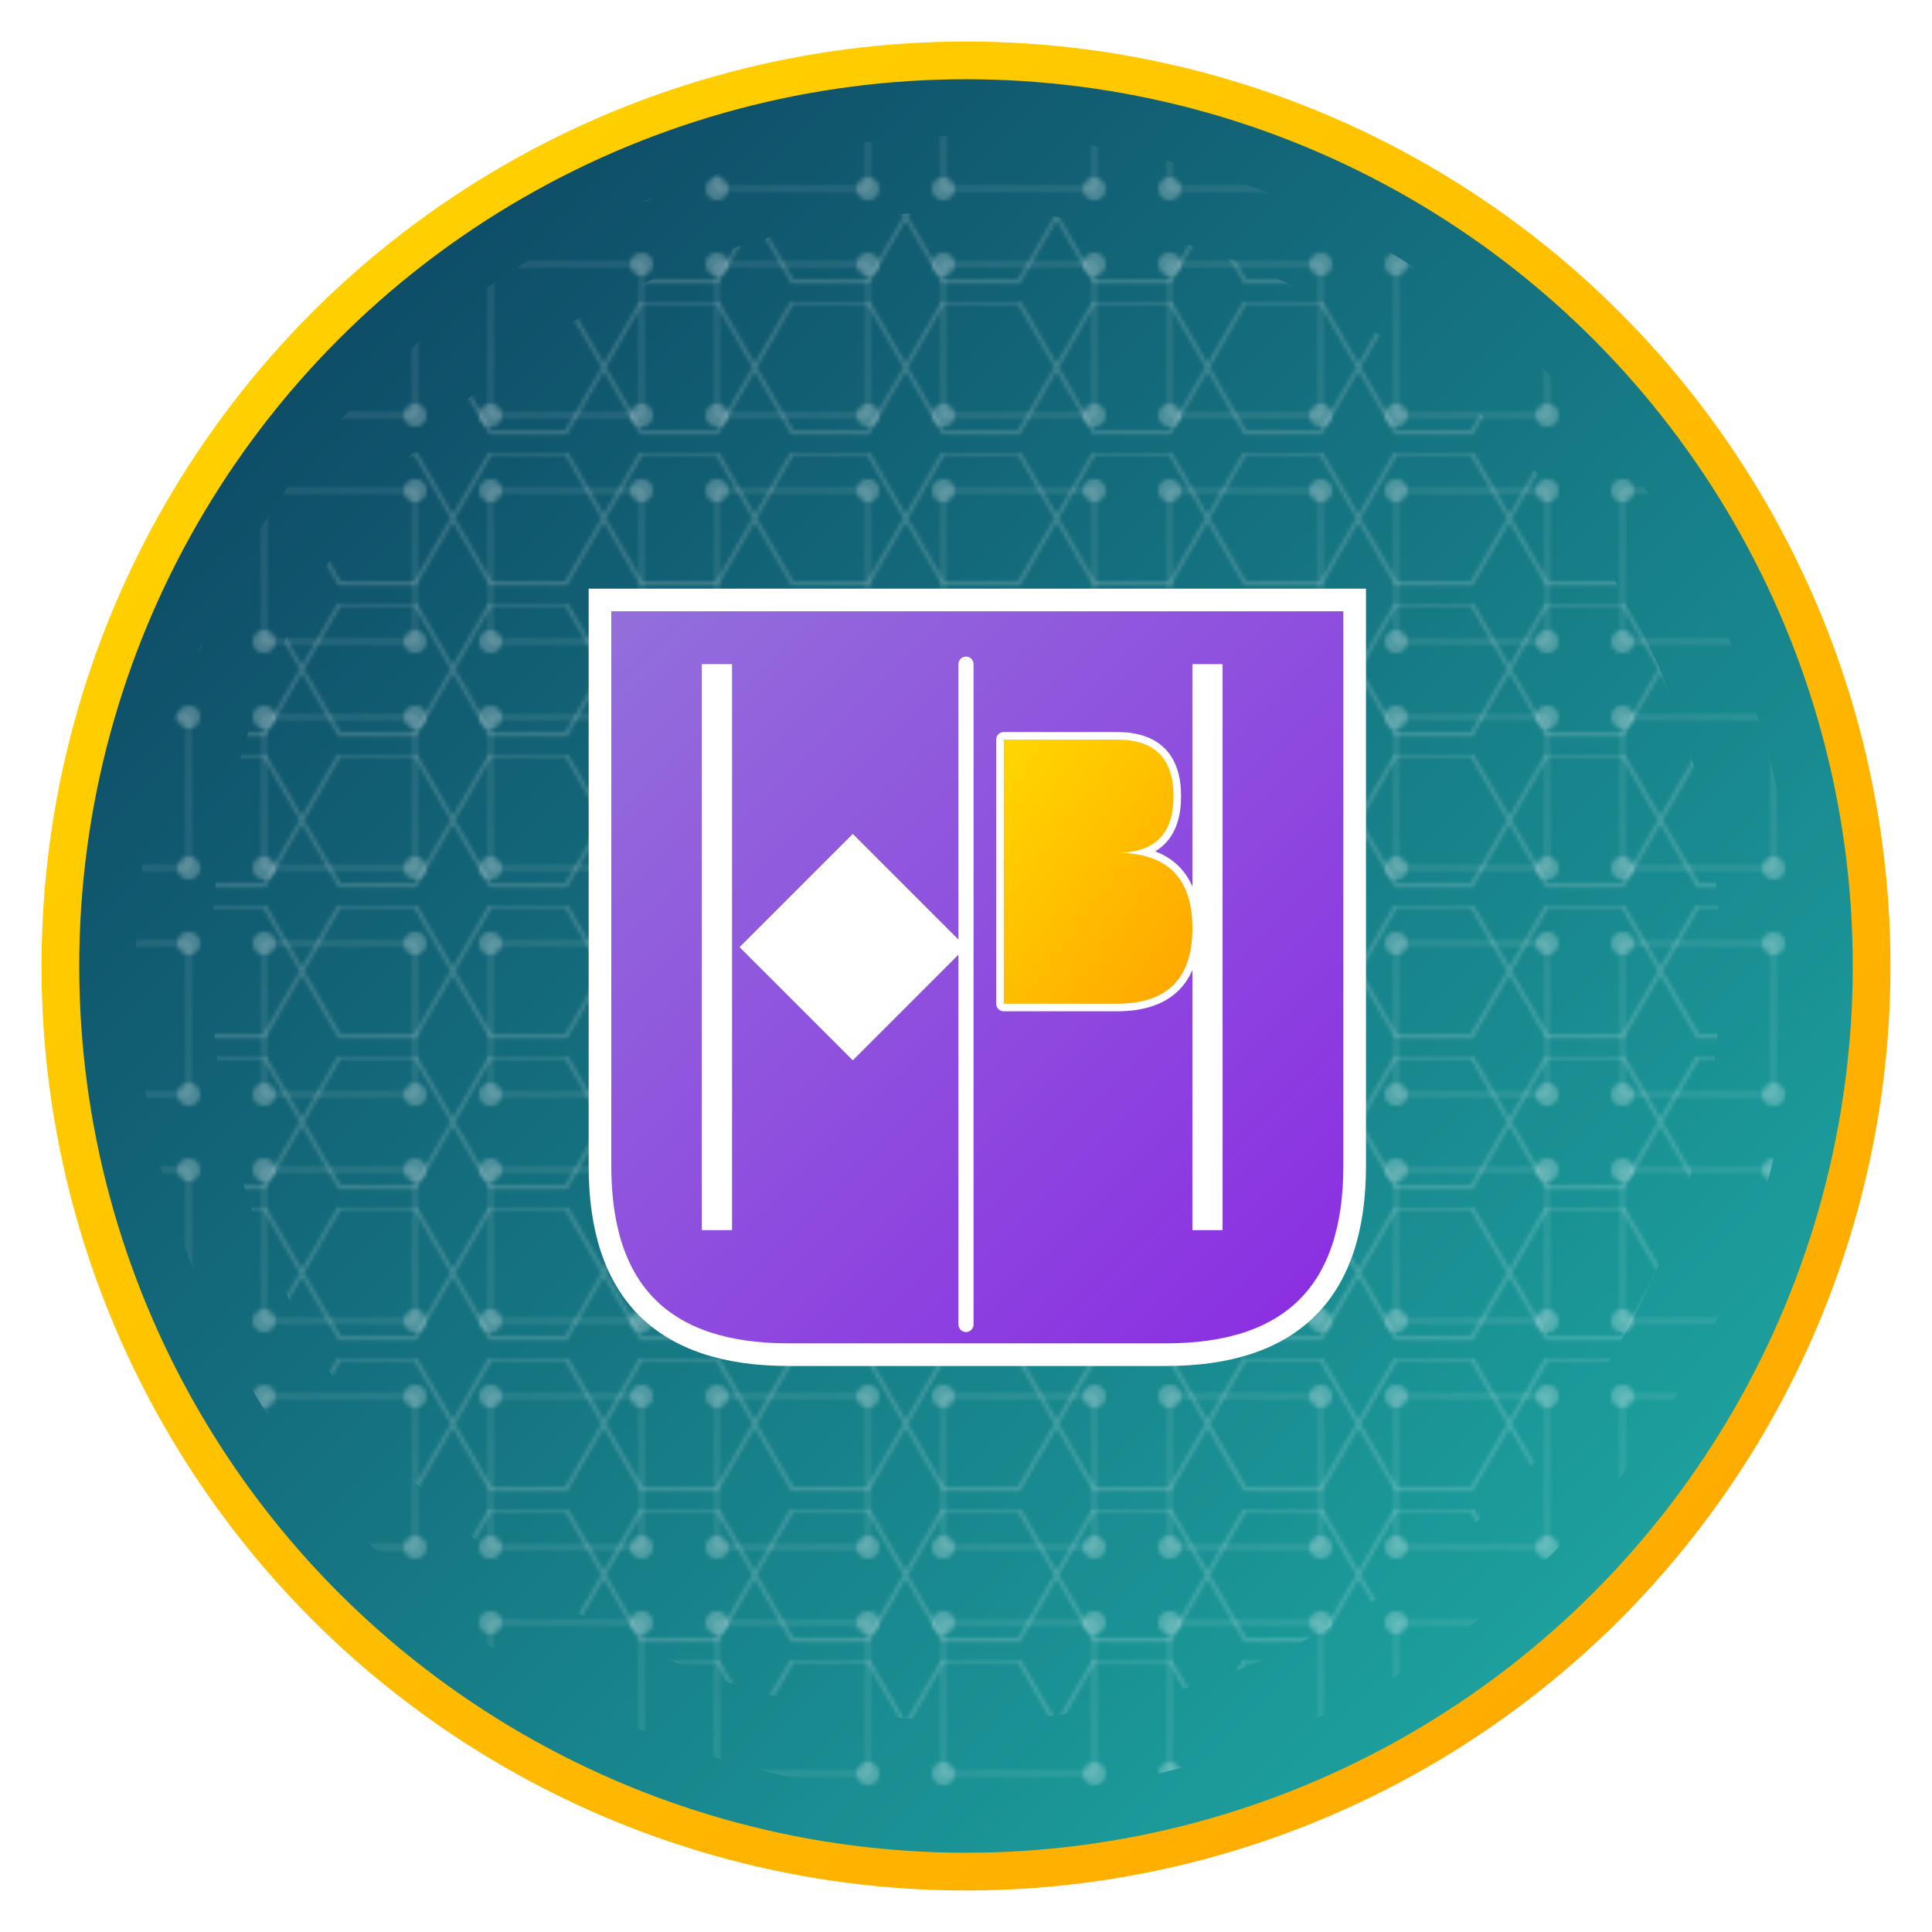 <?xml version="1.0" encoding="UTF-8"?>
<svg width="512" height="512" viewBox="0 0 512 512" xmlns="http://www.w3.org/2000/svg">
  <!-- Definitions for gradients and patterns -->
  <defs>
    <!-- Main coin gradient - enhanced with more vibrant teal -->
    <linearGradient id="coinGradient" x1="0%" y1="0%" x2="100%" y2="100%">
      <stop offset="0%" stop-color="#0B3B5B" />
      <stop offset="100%" stop-color="#20B2AA" />
    </linearGradient>
    
    <!-- Gold accent gradient - enhanced with more vibrant gold -->
    <linearGradient id="goldGradient" x1="0%" y1="0%" x2="100%" y2="100%">
      <stop offset="0%" stop-color="#FFD700" />
      <stop offset="100%" stop-color="#FFA500" />
    </linearGradient>
    
    <!-- Purple highlight gradient - enhanced with more vibrant purple -->
    <linearGradient id="purpleGradient" x1="0%" y1="0%" x2="100%" y2="100%">
      <stop offset="0%" stop-color="#9370DB" />
      <stop offset="100%" stop-color="#8A2BE2" />
    </linearGradient>
    
    <!-- Network pattern - enhanced with more visible nodes -->
    <pattern id="networkPattern" x="0" y="0" width="60" height="60" patternUnits="userSpaceOnUse">
      <path d="M10 10 L50 10 L50 50 L10 50 Z" fill="none" stroke="rgba(255,255,255,0.15)" stroke-width="1" />
      <circle cx="10" cy="10" r="3" fill="rgba(255,255,255,0.25)" />
      <circle cx="50" cy="10" r="3" fill="rgba(255,255,255,0.25)" />
      <circle cx="10" cy="50" r="3" fill="rgba(255,255,255,0.25)" />
      <circle cx="50" cy="50" r="3" fill="rgba(255,255,255,0.25)" />
    </pattern>
    
    <!-- Hexagonal puzzle pattern - enhanced with more visible hexagons -->
    <pattern id="puzzlePattern" x="0" y="0" width="40" height="40" patternUnits="userSpaceOnUse">
      <path d="M10,0 L30,0 L40,17.32 L30,34.64 L10,34.64 L0,17.32 Z" fill="none" stroke="rgba(255,255,255,0.2)" stroke-width="1" />
    </pattern>
    
    <!-- Enhanced drop shadow -->
    <filter id="enhancedShadow" x="-30%" y="-30%" width="160%" height="160%">
      <feGaussianBlur in="SourceAlpha" stdDeviation="5" />
      <feOffset dx="3" dy="3" result="offsetblur" />
      <feComponentTransfer>
        <feFuncA type="linear" slope="0.5" />
      </feComponentTransfer>
      <feMerge>
        <feMergeNode />
        <feMergeNode in="SourceGraphic" />
      </feMerge>
    </filter>
    
    <!-- Glow effect for outer ring -->
    <filter id="glow" x="-20%" y="-20%" width="140%" height="140%">
      <feGaussianBlur stdDeviation="5" result="blur" />
      <feFlood flood-color="gold" flood-opacity="0.3" result="glow" />
      <feComposite in="glow" in2="blur" operator="in" result="coloredBlur" />
      <feMerge>
        <feMergeNode in="coloredBlur" />
        <feMergeNode in="SourceGraphic" />
      </feMerge>
    </filter>
  </defs>
  
  <!-- Main coin circle with teal gradient background -->
  <circle cx="256" cy="256" r="240" fill="url(#coinGradient)" />
  
  <!-- Enhanced background patterns -->
  <circle cx="256" cy="256" r="220" fill="url(#networkPattern)" />
  <circle cx="256" cy="256" r="200" fill="url(#puzzlePattern)" />
  
  <!-- U-shaped container - exact match to reference but with purple gradient -->
  <path d="M156,156 L356,156 L356,306 Q356,356 306,356 L206,356 Q156,356 156,306 Z" 
        fill="url(#purpleGradient)" stroke="white" stroke-width="6" filter="url(#enhancedShadow)" />
  
  <!-- Left vertical line -->
  <rect x="186" y="176" width="8" height="150" fill="white" />
  
  <!-- Right vertical line -->
  <rect x="316" y="176" width="8" height="150" fill="white" />
  
  <!-- K-like chevron - exact match to reference -->
  <path d="M196,251 L226,221 L256,251 L226,281 L196,251 Z" fill="white" />
  
  <!-- Bitcoin-style B - exact match to reference but with gold gradient -->
  <path d="M256,176 L256,351 M266,196 L296,196 Q311,196 311,211 Q311,226 296,226 L266,226 M266,226 L296,226 Q316,226 316,246 Q316,266 296,266 L266,266 M266,196 L266,266" fill="none" stroke="white" stroke-width="4" stroke-linejoin="round" stroke-linecap="round" />
  <path d="M266,196 L296,196 Q311,196 311,211 Q311,226 296,226 L266,226 M266,226 L296,226 Q316,226 316,246 Q316,266 296,266 L266,266" fill="url(#goldGradient)" />
  
  <!-- Enhanced outer ring with glow effect -->
  <circle cx="256" cy="256" r="240" fill="none" stroke="url(#goldGradient)" stroke-width="10" filter="url(#glow)" />
</svg>
